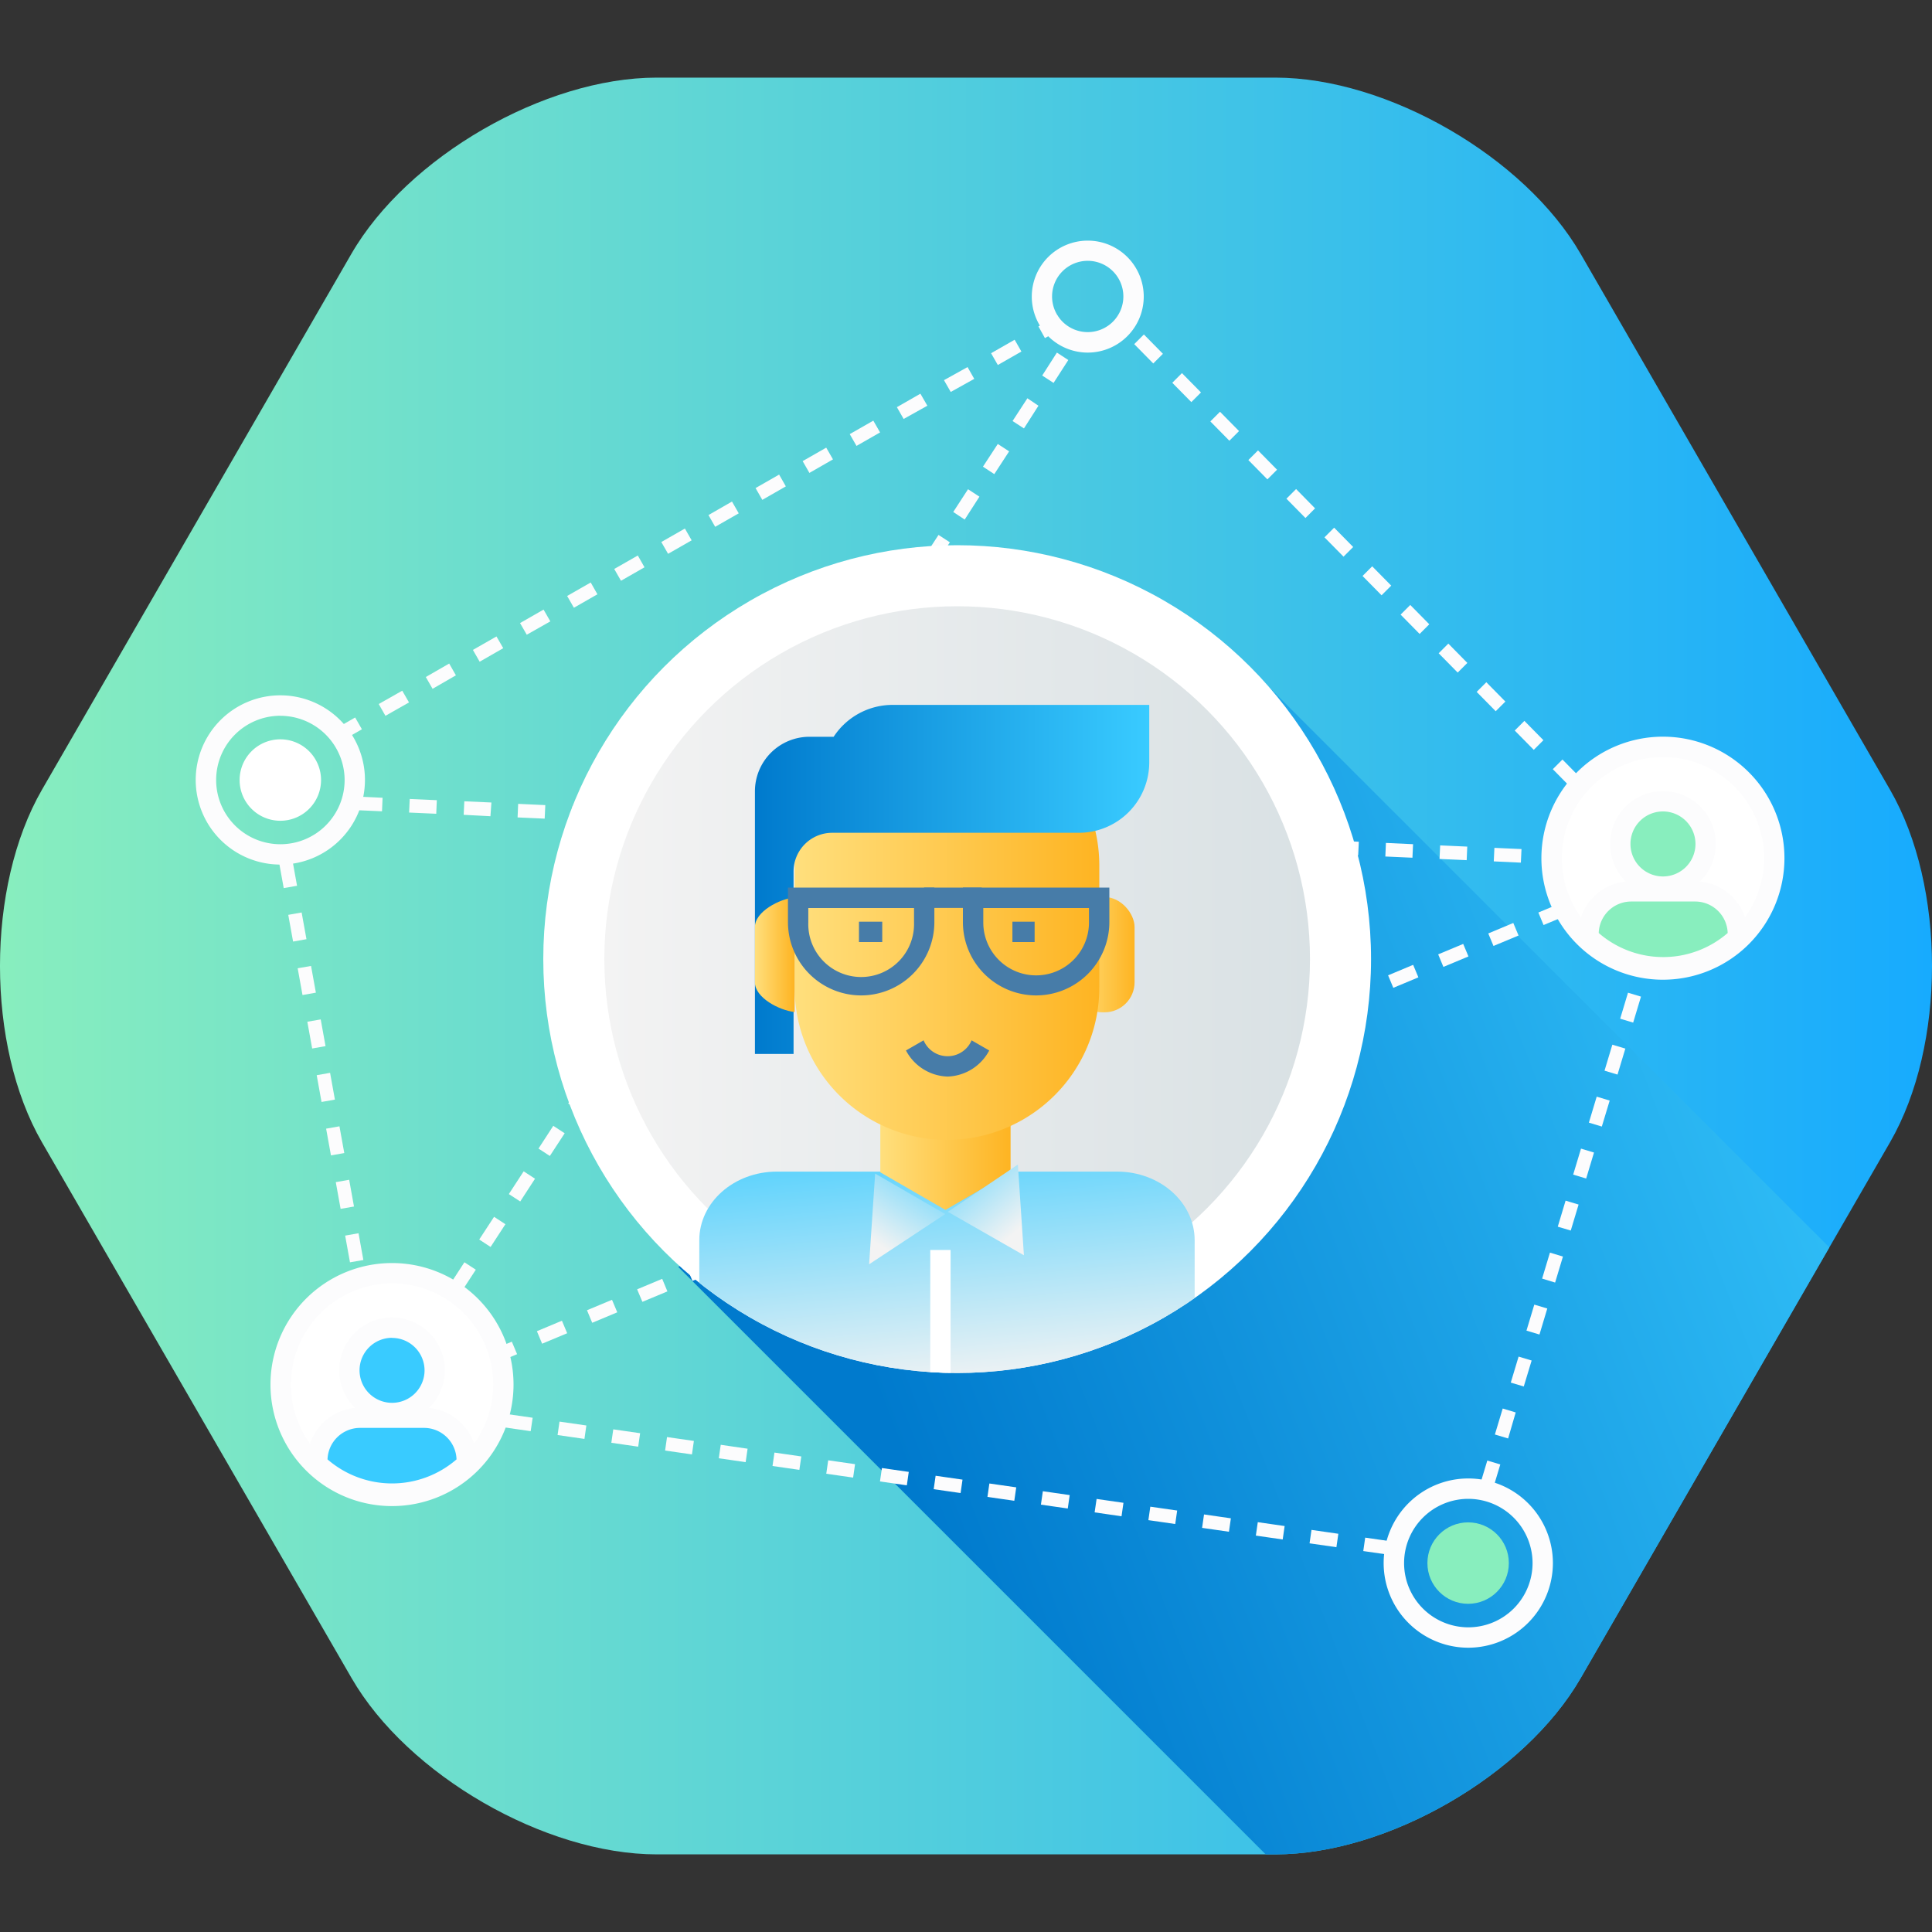 <svg xmlns="http://www.w3.org/2000/svg" xmlns:xlink="http://www.w3.org/1999/xlink" viewBox="0 0 400 400"><rect x="0" y="0" width="400" height="400" fill="#333333" stroke="none"/><defs><linearGradient id="a" y1="200" x2="400" y2="200" gradientUnits="userSpaceOnUse"><stop offset="0" stop-color="#88eebe"/><stop offset="1" stop-color="#17abfe"/></linearGradient><linearGradient id="b" x1="183.55" y1="295.14" x2="410.2" y2="208.05" gradientUnits="userSpaceOnUse"><stop offset="0" stop-color="#007acd"/><stop offset="1" stop-color="#39cbff"/></linearGradient><linearGradient id="c" x1="125.12" y1="198.57" x2="271.22" y2="198.57" gradientUnits="userSpaceOnUse"><stop offset="0" stop-color="#f3f3f3"/><stop offset="1" stop-color="#d9e1e4"/></linearGradient><clipPath id="d"><circle cx="198.17" cy="198.57" r="85.69" style="fill:none"/></clipPath><linearGradient id="e" x1="197.27" y1="287.51" x2="191.66" y2="226.63" gradientUnits="userSpaceOnUse"><stop offset="0" stop-color="#f3f3f3"/><stop offset="1" stop-color="#39cbff"/></linearGradient><linearGradient id="f" x1="182.26" y1="231.89" x2="209.23" y2="231.89" gradientUnits="userSpaceOnUse"><stop offset="0" stop-color="#ffdf7d"/><stop offset="1" stop-color="#feb422"/></linearGradient><linearGradient id="g" x1="181.84" y1="257.72" x2="195.89" y2="235.24" xlink:href="#e"/><linearGradient id="h" x1="210.83" y1="254.66" x2="192.57" y2="233.11" xlink:href="#e"/><linearGradient id="i" x1="221.93" y1="197.66" x2="234.9" y2="197.66" xlink:href="#f"/><linearGradient id="j" x1="164.52" y1="191.8" x2="227.6" y2="191.8" xlink:href="#f"/><linearGradient id="k" x1="156.29" y1="182.08" x2="237.84" y2="182.08" xlink:href="#b"/><linearGradient id="l" x1="156.29" y1="197.66" x2="164.52" y2="197.66" xlink:href="#f"/></defs><title>VE-Connect-Icon</title><path d="M136,383.93c-23.18,0-51.62-16.43-63.21-36.5L8.69,236.5c-11.59-20.08-11.59-52.92,0-73L72.74,52.57c11.59-20.07,40-36.5,63.21-36.5h128.1c23.18,0,51.62,16.43,63.21,36.5L391.31,163.5c11.59,20.08,11.59,52.92,0,73L327.26,347.43c-11.59,20.07-40,36.5-63.21,36.5Z" style="fill:url(#a)"/><path d="M261.63,141.15,140.45,262.33l121.6,121.6h2c23.18,0,51.62-16.43,63.21-36.5l51.48-89.17Z" style="fill:url(#b)"/><path d="M322.15,178.93l-1.65-.08.12-2.8,1.66.07Zm-7.27-.33-5.61-.26.13-2.8,5.61.25Zm-11.22-.51-5.62-.25.13-2.81,5.61.25Zm-11.23-.51-5.61-.25.12-2.81,5.62.26Zm-11.23-.5-5.61-.26.13-2.8,5.61.25ZM270,176.57l-5.62-.26.13-2.8,5.61.25Zm-11.23-.51-5.61-.25.12-2.81,5.62.25Zm-11.23-.51-5.61-.25.13-2.81,5.61.26Zm-11.22-.5-5.62-.26.13-2.8,5.61.25Zm-11.23-.51-5.62-.26.13-2.8,5.62.25ZM213.84,174l-5.61-.25.12-2.81,5.62.25Zm-11.23-.51-5.61-.25.13-2.81,5.61.26Zm-11.22-.5-5.62-.26.13-2.8,5.61.25Zm-11.23-.51-5.61-.25.13-2.81,5.61.25ZM168.93,172l-5.61-.25.13-2.81,5.61.25Zm-11.22-.51-5.62-.25.13-2.81,5.61.26Zm-11.23-.5-5.61-.26.12-2.8,5.62.25Zm-11.23-.51-5.61-.25.13-2.81,5.61.25ZM124,170l-5.62-.25.13-2.81,5.61.25Zm-11.23-.51-5.61-.25.12-2.81,5.62.26Zm-11.23-.5L96,168.7l.13-2.8,5.61.25Zm-11.22-.51-5.62-.25.13-2.81,5.61.25Zm-11.23-.51-5.62-.25.13-2.81,5.61.26Z" style="fill:#fcfcfd"/><path d="M83.17,286.46l-2.35-1.53,3.07-4.71,2.35,1.53ZM89.31,277,87,275.51,90,270.8l2.35,1.53Zm6.13-9.41-2.35-1.54,3.06-4.71,2.36,1.54Zm6.13-9.42-2.35-1.54,3.07-4.7,2.35,1.53Zm6.14-9.42-2.36-1.53,3.07-4.71,2.35,1.53Zm6.13-9.42-2.35-1.53,3.06-4.71,2.36,1.54ZM120,230l-2.36-1.54,3.07-4.71,2.35,1.54Zm6.13-9.42L123.75,219l3.07-4.71,2.36,1.53Zm6.13-9.42-2.35-1.53,3.06-4.71,2.36,1.53Zm6.14-9.41L136,200.17l3.07-4.71,2.35,1.54Zm6.13-9.42-2.36-1.54,3.07-4.7,2.36,1.53Zm6.13-9.42-2.35-1.53,3.07-4.71,2.35,1.53Zm6.14-9.42-2.36-1.53,3.07-4.71,2.35,1.54Zm6.13-9.41-2.35-1.54,3.06-4.71,2.36,1.54Zm6.13-9.42-2.35-1.53,3.07-4.71,2.35,1.53Zm6.14-9.42-2.36-1.53,3.07-4.71,2.35,1.53Zm6.13-9.41L179,134.25l3.06-4.71,2.36,1.54Zm6.13-9.42-2.35-1.54,3.07-4.7,2.35,1.53Zm6.14-9.42-2.36-1.53,3.07-4.71,2.35,1.53Zm6.13-9.42L197.36,106l3.06-4.71,2.36,1.54Zm6.13-9.41-2.35-1.54,3.07-4.7,2.35,1.53ZM212,88.7l-2.36-1.53,3.07-4.71L215,84Zm6.13-9.42-2.35-1.53L218.82,73l2.36,1.54Z" style="fill:#fcfcfd"/><path d="M81.13,291.2l-1.08-2.59,5.18-2.17,1.09,2.6Zm10.37-4.33-1.08-2.59,5.18-2.17,1.09,2.59Zm10.37-4.34-1.08-2.59,5.18-2.16,1.09,2.59Zm10.37-4.33-1.08-2.59,5.18-2.17,1.09,2.59Zm10.37-4.33-1.08-2.6,5.18-2.16,1.09,2.59ZM133,269.53l-1.09-2.59,5.19-2.17,1.08,2.6Zm10.37-4.33-1.09-2.59,5.19-2.17,1.08,2.59Zm10.37-4.34-1.09-2.59,5.19-2.17,1.08,2.6Zm10.37-4.33L163,253.94l5.19-2.17,1.08,2.59Zm10.36-4.33-1.08-2.6,5.19-2.16,1.08,2.59Zm10.37-4.34-1.08-2.59,5.18-2.17,1.09,2.59Zm10.37-4.33-1.08-2.59,5.18-2.17,1.09,2.59Zm10.37-4.34-1.08-2.59,5.18-2.17,1.09,2.6Zm10.37-4.33-1.08-2.59L220,230.1l1.09,2.59Zm10.37-4.33-1.08-2.6,5.18-2.16,1.08,2.59Zm10.37-4.34-1.08-2.59,5.18-2.17,1.08,2.59ZM247,221.86l-1.08-2.6,5.18-2.16,1.08,2.59Zm10.37-4.34-1.09-2.59,5.19-2.17,1.08,2.6Zm10.37-4.33-1.09-2.59,5.19-2.17L273,211Zm10.36-4.34-1.08-2.59,5.19-2.17,1.08,2.6Zm10.37-4.33-1.08-2.59,5.19-2.17,1.08,2.59Zm10.37-4.33-1.08-2.6,5.18-2.16,1.09,2.59Zm10.37-4.34-1.08-2.59,5.18-2.17,1.09,2.6Zm10.37-4.33-1.08-2.59,5.18-2.17,1.09,2.59ZM330,187.18l-1.08-2.59,5.18-2.17,1.08,2.6Zm10.37-4.33-1.08-2.59,5.18-2.17,1.08,2.59Z" style="fill:#fcfcfd"/><path d="M309,308.58l-2.69-.81,1.62-5.38,2.69.81Zm3.24-10.76L309.5,297l1.62-5.38,2.69.81Zm3.24-10.76-2.69-.81,1.62-5.38,2.7.81Zm3.25-10.76-2.69-.81,1.62-5.38,2.69.8Zm3.24-10.76-2.69-.82,1.62-5.38,2.69.82Zm3.24-10.77-2.69-.8,1.62-5.39,2.69.81ZM328.4,244l-2.69-.81,1.62-5.38,2.69.81Zm3.24-10.76-2.68-.81,1.62-5.38,2.69.81Zm3.25-10.76-2.69-.81,1.62-5.38,2.69.81Zm3.24-10.76-2.69-.81,1.62-5.38,2.69.81ZM341.37,201l-2.69-.81,1-3.38,2.69.82Z" style="fill:#fcfcfd"/><circle cx="198.17" cy="198.57" r="85.69" style="fill:#fff"/><circle cx="198.17" cy="198.57" r="73.05" style="fill:url(#c)"/><g style="clip-path:url(#d)"><path d="M144.78,292.52V256.77c0-7.84,7.19-14.2,16.06-14.2h70.44c8.87,0,16.06,6.36,16.06,14.2v35.75Z" style="fill:url(#e)"/><polygon points="209.23 242.72 195.74 250.5 182.26 242.72 182.26 213.27 195.74 213.27 209.23 213.27 209.23 242.72" style="fill:url(#f)"/><polygon points="179.94 261.76 195.69 251.36 181.19 242.98 179.94 261.76" style="fill:url(#g)"/><polygon points="211.99 259.89 196.24 250.89 210.74 241.11 211.99 259.89" style="fill:url(#h)"/><rect x="221.93" y="185.72" width="12.97" height="23.87" rx="6.23" ry="6.23" style="fill:url(#i)"/><path d="M227.6,204.41A31.54,31.54,0,0,1,196.06,236h0a31.54,31.54,0,0,1-31.54-31.54V179.19a31.54,31.54,0,0,1,31.54-31.54h0a31.54,31.54,0,0,1,31.54,31.54Z" style="fill:url(#j)"/><path d="M184.8,145.94a14.59,14.59,0,0,0-12.2,6.6h-5a11.3,11.3,0,0,0-11.3,11.3v54.37h8V180.42a8,8,0,0,1,8-8h51.06a14.58,14.58,0,0,0,14.58-14.58V145.94Z" style="fill:url(#k)"/><path d="M164.52,185.79c-3.13.32-8.23,2.94-8.23,6.16v11.41c0,3.22,5.1,5.84,8.23,6.17Z" style="fill:url(#l)"/><path d="M196.19,222.89a10.1,10.1,0,0,1-8.62-5.4l3.65-2.1a5.4,5.4,0,0,0,9.94,0l3.65,2.1A10.1,10.1,0,0,1,196.19,222.89Z" style="fill:#477ca8"/><path d="M178.29,206.09a15.17,15.17,0,0,1-15.15-15.16v-7.16h30.31v7.16A15.18,15.18,0,0,1,178.29,206.09ZM167.35,188v3a10.95,10.95,0,1,0,21.89,0v-3Z" style="fill:#477ca8"/><path d="M214.52,206.09a15.18,15.18,0,0,1-15.16-15.16v-7.16h30.32v7.16A15.18,15.18,0,0,1,214.52,206.09ZM203.58,188v3a10.94,10.94,0,1,0,21.88,0v-3Z" style="fill:#477ca8"/><rect x="177.84" y="190.83" width="4.82" height="4.21" style="fill:#477ca8"/><rect x="209.61" y="190.83" width="4.6" height="4.21" style="fill:#477ca8"/><rect x="191.32" y="183.77" width="11.93" height="4.21" style="fill:#477ca8"/><rect x="192.6" y="258.79" width="4.21" height="32.93" style="fill:#fff"/></g><path d="M225.21,73A11.59,11.59,0,1,1,236.8,61.41,11.6,11.6,0,0,1,225.21,73Zm0-19a7.38,7.38,0,1,0,7.37,7.37A7.38,7.38,0,0,0,225.21,54Z" style="fill:#fcfcfd"/><path d="M58.05,179A17.52,17.52,0,1,1,75.56,161.5,17.53,17.53,0,0,1,58.05,179Zm0-30.81a13.3,13.3,0,1,0,13.3,13.3A13.32,13.32,0,0,0,58.05,148.2Z" style="fill:#fcfcfd"/><path d="M66.47,161.5a8.43,8.43,0,1,1-8.42-8.43A8.43,8.43,0,0,1,66.47,161.5Z" style="fill:#fff"/><path d="M304,341.14a17.52,17.52,0,1,1,17.51-17.52A17.54,17.54,0,0,1,304,341.14Zm0-30.82a13.3,13.3,0,1,0,13.3,13.3A13.32,13.32,0,0,0,304,310.32Z" style="fill:#fcfcfd"/><circle cx="303.96" cy="323.62" r="8.43" style="fill:#88eebe"/><circle cx="81.17" cy="286.65" r="23.05" transform="translate(-178.92 141.35) rotate(-45)" style="fill:#fff"/><path d="M81.17,265.71a20.94,20.94,0,1,1-20.94,20.94,21,21,0,0,1,20.94-20.94Zm0-4.21a25.16,25.16,0,1,0,25.15,25.15A25.16,25.16,0,0,0,81.17,261.5Z" style="fill:#fcfcfd"/><path d="M72.33,283.71a8.84,8.84,0,1,0,8.84-8.84A8.84,8.84,0,0,0,72.33,283.71Z" style="fill:#39cbff"/><path d="M81.17,294.65a10.94,10.94,0,1,1,10.94-10.94A11,11,0,0,1,81.17,294.65Zm0-17.67a6.73,6.73,0,1,0,6.73,6.73A6.74,6.74,0,0,0,81.17,277Z" style="fill:#fcfcfd"/><path d="M74.54,293.53H87.79a8.83,8.83,0,0,1,8.84,8.83v.72a22.49,22.49,0,0,1-30.93,0v-.72A8.83,8.83,0,0,1,74.54,293.53Z" style="fill:#39cbff"/><path d="M81.17,311.34a24.56,24.56,0,0,1-16.91-6.73L63.6,304v-1.63a11,11,0,0,1,10.94-10.94H87.79a11,11,0,0,1,10.95,10.94V304l-.66.62A24.58,24.58,0,0,1,81.17,311.34Zm-13.36-9.19a20.4,20.4,0,0,0,26.71,0,6.74,6.74,0,0,0-6.73-6.52H74.54A6.75,6.75,0,0,0,67.81,302.15Z" style="fill:#fcfcfd"/><circle cx="344.3" cy="177.67" r="23.05" transform="translate(92.76 472.36) rotate(-76.81)" style="fill:#fff"/><path d="M344.3,156.73a20.94,20.94,0,1,1-20.94,20.94,21,21,0,0,1,20.94-20.94Zm0-4.21a25.16,25.16,0,1,0,25.15,25.15,25.16,25.16,0,0,0-25.15-25.15Z" style="fill:#fcfcfd"/><path d="M335.46,174.73a8.84,8.84,0,1,0,8.84-8.84A8.83,8.83,0,0,0,335.46,174.73Z" style="fill:#88eebe"/><path d="M344.3,185.67a10.94,10.94,0,1,1,10.94-10.94A11,11,0,0,1,344.3,185.67Zm0-17.67a6.73,6.73,0,1,0,6.73,6.73A6.74,6.74,0,0,0,344.3,168Z" style="fill:#fcfcfd"/><path d="M337.67,184.55h13.25a8.83,8.83,0,0,1,8.84,8.83v.72a22.48,22.48,0,0,1-30.92,0v-.72A8.83,8.83,0,0,1,337.67,184.55Z" style="fill:#88eebe"/><path d="M344.3,202.36a24.56,24.56,0,0,1-16.91-6.73l-.66-.62v-1.63a11,11,0,0,1,10.94-10.94h13.25a11,11,0,0,1,10.95,10.94V195l-.66.62A24.58,24.58,0,0,1,344.3,202.36ZM331,193.17a20.38,20.38,0,0,0,26.7,0,6.74,6.74,0,0,0-6.73-6.52H337.67A6.73,6.73,0,0,0,331,193.17Z" style="fill:#fcfcfd"/><path d="M70.05,153.78l-1.39-2.44,4.87-2.79,1.4,2.44Zm9.75-5.58-1.39-2.44L83.28,143l1.4,2.43Zm9.76-5.59-1.4-2.44L93,137.38l1.39,2.44ZM99.31,137l-1.4-2.44,4.88-2.79,1.4,2.43Zm9.75-5.59L107.67,129l4.87-2.79,1.4,2.44Zm9.76-5.58-1.4-2.44,4.88-2.79,1.39,2.44Zm9.75-5.59-1.4-2.44,4.88-2.79,1.39,2.44Zm9.75-5.58-1.4-2.44,4.88-2.79,1.4,2.44Zm9.75-5.59-1.39-2.43,4.87-2.8,1.4,2.44Zm9.76-5.58-1.4-2.44,4.88-2.79,1.39,2.44Zm9.75-5.58-1.4-2.44,4.88-2.79,1.4,2.43Zm9.75-5.59-1.4-2.44,4.88-2.79,1.4,2.44Zm9.76-5.58-1.4-2.44,4.87-2.79L192,84Zm9.75-5.59-1.4-2.44L200.32,76l1.39,2.44Zm9.75-5.58-1.4-2.44,4.88-2.79,1.4,2.44ZM216.34,70,215,67.58l3.93-2.25,1.39,2.43Z" style="fill:#fcfcfd"/><path d="M325.43,163.25l-3.94-4,2-2,3.94,4Zm-7.88-8-3.94-4,2-2,3.94,4Zm-7.88-8-3.94-4,2-2,3.94,4Zm-7.87-8-3.94-4,2-2,3.94,4Zm-7.88-8-3.94-4,2-2,3.94,4Zm-7.88-8-3.94-4,2-2,3.94,4Zm-7.88-8-3.94-4,2-2,3.94,4Zm-7.88-8-3.94-4,2-2,3.93,4Zm-7.88-8-3.94-4,2-2,3.94,4Zm-7.87-8-3.94-4,2-2,3.94,4Zm-7.88-8-3.94-4,2-2,3.94,4Zm-7.88-8-3.94-4,2-2,3.94,4Z" style="fill:#fcfcfd"/><path d="M72.46,261.35l-1-5.53,2.77-.49,1,5.54Zm-1.94-11.07-1-5.53,2.77-.49,1,5.54Zm-2-11.07-1-5.53,2.76-.49,1,5.54Zm-1.95-11.06-1-5.54,2.77-.49,1,5.54Zm-1.94-11.07-1-5.54,2.77-.48,1,5.53Zm-2-11.07-1-5.54,2.77-.48,1,5.53Zm-1.95-11.07-1-5.53,2.77-.49,1,5.53Zm-1.94-11.07-1-5.53,2.76-.49,1,5.54Z" style="fill:#fcfcfd"/><path d="M287.81,321.93l-5.56-.8.4-2.78,5.57.8Zm-11.12-1.6-5.56-.8.4-2.78,5.56.8Zm-11.12-1.6-5.56-.8.4-2.78,5.56.8Zm-11.13-1.6-5.56-.8.4-2.78,5.56.8Zm-11.12-1.6-5.56-.8.4-2.79,5.56.8Zm-11.12-1.6-5.57-.81.41-2.78,5.56.8Zm-11.13-1.61-5.56-.8.4-2.78,5.56.8ZM210,310.72l-5.56-.8.4-2.78,5.56.8Zm-11.12-1.6-5.57-.8.4-2.78,5.57.8Zm-11.13-1.6-5.56-.8.4-2.78,5.56.8Zm-11.12-1.6-5.56-.8.4-2.78,5.56.8Zm-11.13-1.6-5.56-.8.4-2.78,5.56.8Zm-11.12-1.6-5.56-.8.4-2.79,5.56.81Zm-11.12-1.6-5.56-.8.4-2.79,5.56.8Zm-11.13-1.6-5.56-.81.4-2.78,5.56.8ZM121,297.91l-5.56-.8.4-2.78,5.56.8Zm-11.13-1.6-5.56-.8.4-2.78,5.57.8Z" style="fill:#fcfcfd"/></svg>